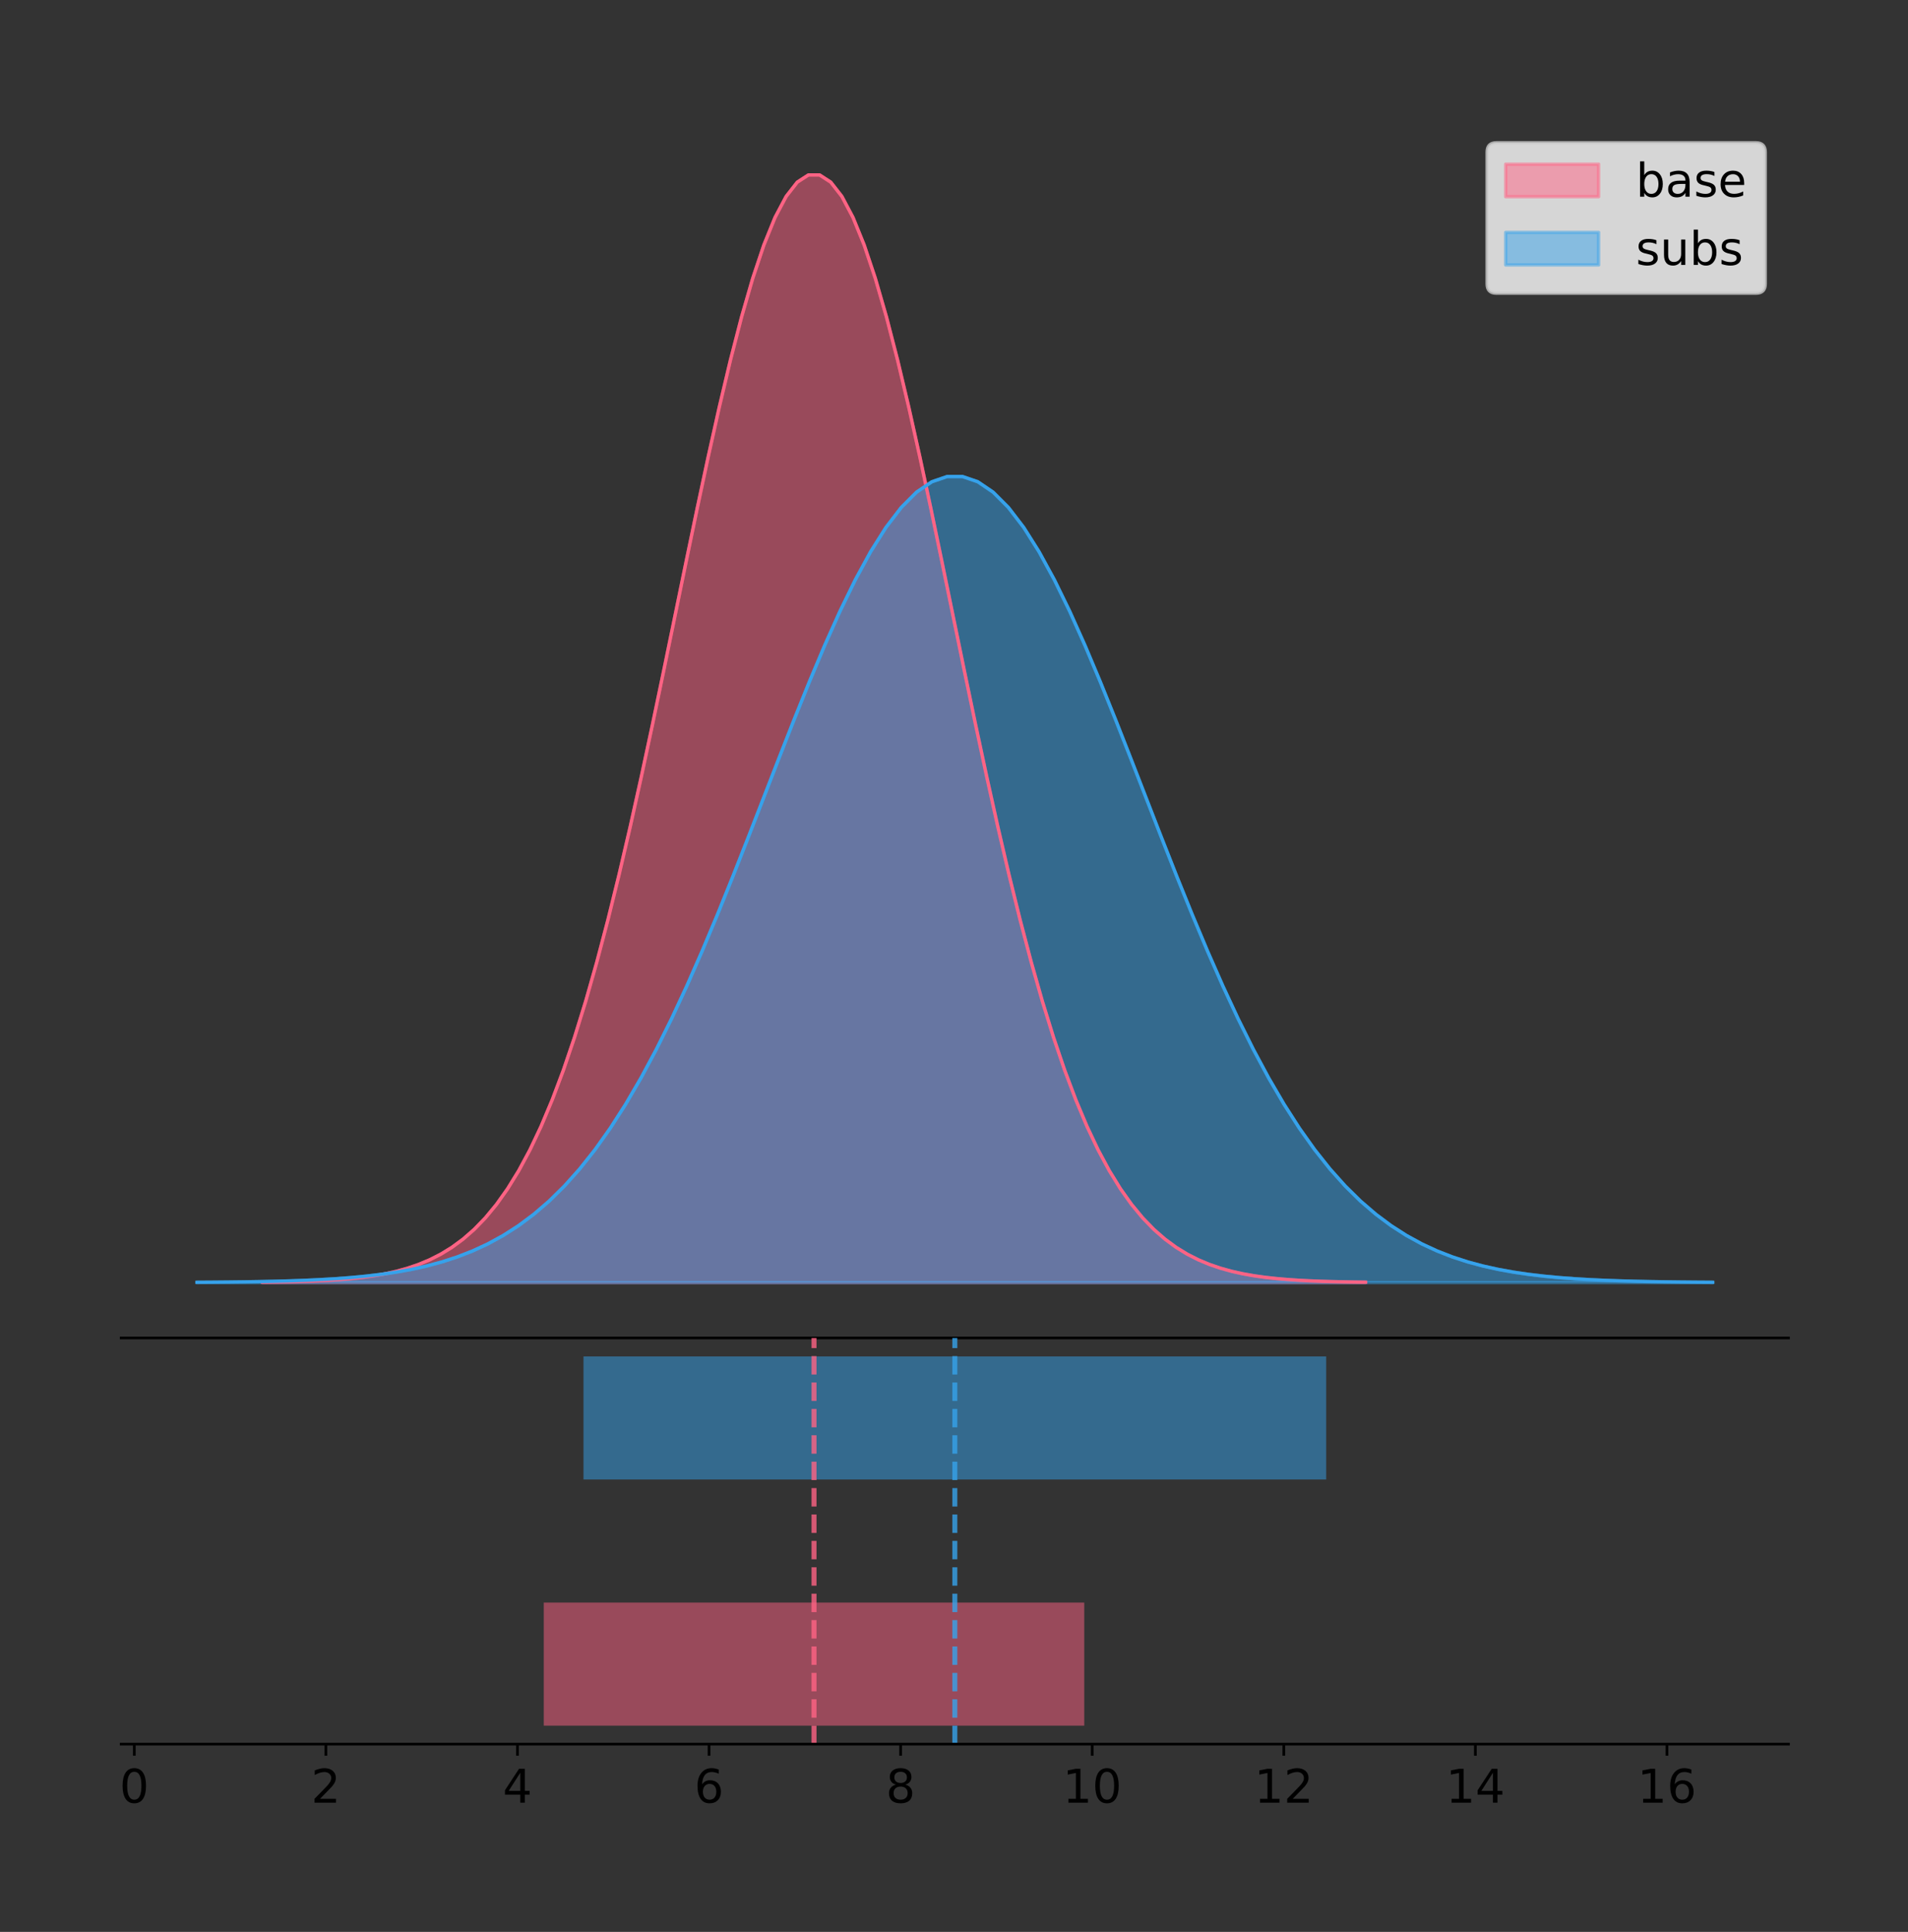 <?xml version="1.0" encoding="utf-8" standalone="no"?>
<!DOCTYPE svg PUBLIC "-//W3C//DTD SVG 1.1//EN"
  "http://www.w3.org/Graphics/SVG/1.1/DTD/svg11.dtd">
<!-- Created with matplotlib (https://matplotlib.org/) -->
<svg height="581.789pt" version="1.1" viewBox="0 0 574.699 581.789" width="574.699pt" xmlns="http://www.w3.org/2000/svg" xmlns:xlink="http://www.w3.org/1999/xlink">
 <rect x="0" y="0" width="574.699" height="581.789" fill="#333333" stroke="none"/>
 <defs>
  <style type="text/css">
*{stroke-linecap:butt;stroke-linejoin:round;}
  </style>
 </defs>
 <g id="figure_1">
  <g id="patch_1">
   <path d="M 0 581.789 
L 574.699 581.789 
L 574.699 0 
L 0 0 
z
" style="fill:none;"/>
  </g>
  <g id="axes_1">
   <g id="patch_2">
    <path d="M 36.499 402.93 
L 538.699 402.93 
L 538.699 36 
L 36.499 36 
z
" style="fill:none;"/>
   </g>
   <g id="PolyCollection_1">
    <defs>
     <path d="M 79.067 -195.538 
L 79.067 -195.65 
L 82.423 -195.692 
L 85.779 -195.749 
L 89.135 -195.825 
L 92.491 -195.925 
L 95.847 -196.058 
L 99.203 -196.23 
L 102.559 -196.455 
L 105.914 -196.744 
L 109.27 -197.115 
L 112.626 -197.585 
L 115.982 -198.179 
L 119.338 -198.923 
L 122.694 -199.848 
L 126.05 -200.99 
L 129.406 -202.39 
L 132.762 -204.093 
L 136.118 -206.151 
L 139.474 -208.617 
L 142.83 -211.552 
L 146.186 -215.017 
L 149.541 -219.078 
L 152.897 -223.801 
L 156.253 -229.25 
L 159.609 -235.488 
L 162.965 -242.572 
L 166.321 -250.552 
L 169.677 -259.468 
L 173.033 -269.344 
L 176.389 -280.192 
L 179.745 -292.002 
L 183.101 -304.744 
L 186.457 -318.365 
L 189.813 -332.786 
L 193.169 -347.901 
L 196.524 -363.58 
L 199.88 -379.667 
L 203.236 -395.98 
L 206.592 -412.318 
L 209.948 -428.462 
L 213.304 -444.18 
L 216.66 -459.23 
L 220.016 -473.372 
L 223.372 -486.366 
L 226.728 -497.987 
L 230.084 -508.025 
L 233.44 -516.294 
L 236.796 -522.64 
L 240.151 -526.94 
L 243.507 -529.111 
L 246.863 -529.111 
L 250.219 -526.94 
L 253.575 -522.64 
L 256.931 -516.294 
L 260.287 -508.025 
L 263.643 -497.987 
L 266.999 -486.366 
L 270.355 -473.372 
L 273.711 -459.23 
L 277.067 -444.18 
L 280.423 -428.462 
L 283.778 -412.318 
L 287.134 -395.98 
L 290.49 -379.667 
L 293.846 -363.58 
L 297.202 -347.901 
L 300.558 -332.786 
L 303.914 -318.365 
L 307.27 -304.744 
L 310.626 -292.002 
L 313.982 -280.192 
L 317.338 -269.344 
L 320.694 -259.468 
L 324.05 -250.552 
L 327.406 -242.572 
L 330.761 -235.488 
L 334.117 -229.25 
L 337.473 -223.801 
L 340.829 -219.078 
L 344.185 -215.017 
L 347.541 -211.552 
L 350.897 -208.617 
L 354.253 -206.151 
L 357.609 -204.093 
L 360.965 -202.39 
L 364.321 -200.99 
L 367.677 -199.848 
L 371.033 -198.923 
L 374.388 -198.179 
L 377.744 -197.585 
L 381.1 -197.115 
L 384.456 -196.744 
L 387.812 -196.455 
L 391.168 -196.23 
L 394.524 -196.058 
L 397.88 -195.925 
L 401.236 -195.825 
L 404.592 -195.749 
L 407.948 -195.692 
L 411.304 -195.65 
L 411.304 -195.538 
L 411.304 -195.538 
L 407.948 -195.538 
L 404.592 -195.538 
L 401.236 -195.538 
L 397.88 -195.538 
L 394.524 -195.538 
L 391.168 -195.538 
L 387.812 -195.538 
L 384.456 -195.538 
L 381.1 -195.538 
L 377.744 -195.538 
L 374.388 -195.538 
L 371.033 -195.538 
L 367.677 -195.538 
L 364.321 -195.538 
L 360.965 -195.538 
L 357.609 -195.538 
L 354.253 -195.538 
L 350.897 -195.538 
L 347.541 -195.538 
L 344.185 -195.538 
L 340.829 -195.538 
L 337.473 -195.538 
L 334.117 -195.538 
L 330.761 -195.538 
L 327.406 -195.538 
L 324.05 -195.538 
L 320.694 -195.538 
L 317.338 -195.538 
L 313.982 -195.538 
L 310.626 -195.538 
L 307.27 -195.538 
L 303.914 -195.538 
L 300.558 -195.538 
L 297.202 -195.538 
L 293.846 -195.538 
L 290.49 -195.538 
L 287.134 -195.538 
L 283.778 -195.538 
L 280.423 -195.538 
L 277.067 -195.538 
L 273.711 -195.538 
L 270.355 -195.538 
L 266.999 -195.538 
L 263.643 -195.538 
L 260.287 -195.538 
L 256.931 -195.538 
L 253.575 -195.538 
L 250.219 -195.538 
L 246.863 -195.538 
L 243.507 -195.538 
L 240.151 -195.538 
L 236.796 -195.538 
L 233.44 -195.538 
L 230.084 -195.538 
L 226.728 -195.538 
L 223.372 -195.538 
L 220.016 -195.538 
L 216.66 -195.538 
L 213.304 -195.538 
L 209.948 -195.538 
L 206.592 -195.538 
L 203.236 -195.538 
L 199.88 -195.538 
L 196.524 -195.538 
L 193.169 -195.538 
L 189.813 -195.538 
L 186.457 -195.538 
L 183.101 -195.538 
L 179.745 -195.538 
L 176.389 -195.538 
L 173.033 -195.538 
L 169.677 -195.538 
L 166.321 -195.538 
L 162.965 -195.538 
L 159.609 -195.538 
L 156.253 -195.538 
L 152.897 -195.538 
L 149.541 -195.538 
L 146.186 -195.538 
L 142.83 -195.538 
L 139.474 -195.538 
L 136.118 -195.538 
L 132.762 -195.538 
L 129.406 -195.538 
L 126.05 -195.538 
L 122.694 -195.538 
L 119.338 -195.538 
L 115.982 -195.538 
L 112.626 -195.538 
L 109.27 -195.538 
L 105.914 -195.538 
L 102.559 -195.538 
L 99.203 -195.538 
L 95.847 -195.538 
L 92.491 -195.538 
L 89.135 -195.538 
L 85.779 -195.538 
L 82.423 -195.538 
L 79.067 -195.538 
z
" id="m3f19ca0575" style="stroke:#ff6384;stroke-opacity:0.5;"/>
    </defs>
    <g clip-path="url(#pf93f556997)">
     <use style="fill:#ff6384;fill-opacity:0.5;stroke:#ff6384;stroke-opacity:0.5;" x="0" xlink:href="#m3f19ca0575" y="581.789"/>
    </g>
   </g>
   <g id="PolyCollection_2">
    <defs>
     <path d="M 59.326 -195.538 
L 59.326 -195.62 
L 63.937 -195.65 
L 68.549 -195.692 
L 73.161 -195.747 
L 77.772 -195.82 
L 82.384 -195.916 
L 86.995 -196.042 
L 91.607 -196.205 
L 96.218 -196.416 
L 100.83 -196.685 
L 105.442 -197.028 
L 110.053 -197.46 
L 114.665 -198.001 
L 119.276 -198.674 
L 123.888 -199.506 
L 128.499 -200.524 
L 133.111 -201.764 
L 137.722 -203.261 
L 142.334 -205.056 
L 146.946 -207.191 
L 151.557 -209.713 
L 156.169 -212.669 
L 160.78 -216.105 
L 165.392 -220.071 
L 170.003 -224.61 
L 174.615 -229.766 
L 179.227 -235.573 
L 183.838 -242.061 
L 188.45 -249.248 
L 193.061 -257.142 
L 197.673 -265.737 
L 202.284 -275.01 
L 206.896 -284.922 
L 211.508 -295.416 
L 216.119 -306.416 
L 220.731 -317.826 
L 225.342 -329.532 
L 229.954 -341.403 
L 234.565 -353.293 
L 239.177 -365.041 
L 243.789 -376.479 
L 248.4 -387.432 
L 253.012 -397.723 
L 257.623 -407.179 
L 262.235 -415.636 
L 266.846 -422.94 
L 271.458 -428.958 
L 276.07 -433.576 
L 280.681 -436.705 
L 285.293 -438.285 
L 289.904 -438.285 
L 294.516 -436.705 
L 299.127 -433.576 
L 303.739 -428.958 
L 308.351 -422.94 
L 312.962 -415.636 
L 317.574 -407.179 
L 322.185 -397.723 
L 326.797 -387.432 
L 331.408 -376.479 
L 336.02 -365.041 
L 340.632 -353.293 
L 345.243 -341.403 
L 349.855 -329.532 
L 354.466 -317.826 
L 359.078 -306.416 
L 363.689 -295.416 
L 368.301 -284.922 
L 372.913 -275.01 
L 377.524 -265.737 
L 382.136 -257.142 
L 386.747 -249.248 
L 391.359 -242.061 
L 395.97 -235.573 
L 400.582 -229.766 
L 405.194 -224.61 
L 409.805 -220.071 
L 414.417 -216.105 
L 419.028 -212.669 
L 423.64 -209.713 
L 428.251 -207.191 
L 432.863 -205.056 
L 437.475 -203.261 
L 442.086 -201.764 
L 446.698 -200.524 
L 451.309 -199.506 
L 455.921 -198.674 
L 460.532 -198.001 
L 465.144 -197.46 
L 469.756 -197.028 
L 474.367 -196.685 
L 478.979 -196.416 
L 483.59 -196.205 
L 488.202 -196.042 
L 492.813 -195.916 
L 497.425 -195.82 
L 502.037 -195.747 
L 506.648 -195.692 
L 511.26 -195.65 
L 515.871 -195.62 
L 515.871 -195.538 
L 515.871 -195.538 
L 511.26 -195.538 
L 506.648 -195.538 
L 502.037 -195.538 
L 497.425 -195.538 
L 492.813 -195.538 
L 488.202 -195.538 
L 483.59 -195.538 
L 478.979 -195.538 
L 474.367 -195.538 
L 469.756 -195.538 
L 465.144 -195.538 
L 460.532 -195.538 
L 455.921 -195.538 
L 451.309 -195.538 
L 446.698 -195.538 
L 442.086 -195.538 
L 437.475 -195.538 
L 432.863 -195.538 
L 428.251 -195.538 
L 423.64 -195.538 
L 419.028 -195.538 
L 414.417 -195.538 
L 409.805 -195.538 
L 405.194 -195.538 
L 400.582 -195.538 
L 395.97 -195.538 
L 391.359 -195.538 
L 386.747 -195.538 
L 382.136 -195.538 
L 377.524 -195.538 
L 372.913 -195.538 
L 368.301 -195.538 
L 363.689 -195.538 
L 359.078 -195.538 
L 354.466 -195.538 
L 349.855 -195.538 
L 345.243 -195.538 
L 340.632 -195.538 
L 336.02 -195.538 
L 331.408 -195.538 
L 326.797 -195.538 
L 322.185 -195.538 
L 317.574 -195.538 
L 312.962 -195.538 
L 308.351 -195.538 
L 303.739 -195.538 
L 299.127 -195.538 
L 294.516 -195.538 
L 289.904 -195.538 
L 285.293 -195.538 
L 280.681 -195.538 
L 276.07 -195.538 
L 271.458 -195.538 
L 266.846 -195.538 
L 262.235 -195.538 
L 257.623 -195.538 
L 253.012 -195.538 
L 248.4 -195.538 
L 243.789 -195.538 
L 239.177 -195.538 
L 234.565 -195.538 
L 229.954 -195.538 
L 225.342 -195.538 
L 220.731 -195.538 
L 216.119 -195.538 
L 211.508 -195.538 
L 206.896 -195.538 
L 202.284 -195.538 
L 197.673 -195.538 
L 193.061 -195.538 
L 188.45 -195.538 
L 183.838 -195.538 
L 179.227 -195.538 
L 174.615 -195.538 
L 170.003 -195.538 
L 165.392 -195.538 
L 160.78 -195.538 
L 156.169 -195.538 
L 151.557 -195.538 
L 146.946 -195.538 
L 142.334 -195.538 
L 137.722 -195.538 
L 133.111 -195.538 
L 128.499 -195.538 
L 123.888 -195.538 
L 119.276 -195.538 
L 114.665 -195.538 
L 110.053 -195.538 
L 105.442 -195.538 
L 100.83 -195.538 
L 96.218 -195.538 
L 91.607 -195.538 
L 86.995 -195.538 
L 82.384 -195.538 
L 77.772 -195.538 
L 73.161 -195.538 
L 68.549 -195.538 
L 63.937 -195.538 
L 59.326 -195.538 
z
" id="m5e3795d756" style="stroke:#36a2eb;stroke-opacity:0.5;"/>
    </defs>
    <g clip-path="url(#pf93f556997)">
     <use style="fill:#36a2eb;fill-opacity:0.5;stroke:#36a2eb;stroke-opacity:0.5;" x="0" xlink:href="#m5e3795d756" y="581.789"/>
    </g>
   </g>
   <g id="line2d_1">
    <path clip-path="url(#pf93f556997)" d="M 79.067 386.139 
L 82.423 386.097 
L 85.779 386.04 
L 89.135 385.965 
L 92.491 385.864 
L 95.847 385.732 
L 99.203 385.559 
L 102.559 385.334 
L 105.914 385.045 
L 109.27 384.675 
L 112.626 384.204 
L 115.982 383.61 
L 119.338 382.867 
L 122.694 381.941 
L 126.05 380.799 
L 129.406 379.399 
L 132.762 377.696 
L 136.118 375.639 
L 139.474 373.172 
L 142.83 370.238 
L 146.186 366.772 
L 149.541 362.711 
L 152.897 357.989 
L 156.253 352.539 
L 159.609 346.301 
L 162.965 339.217 
L 166.321 331.237 
L 169.677 322.322 
L 173.033 312.445 
L 176.389 301.597 
L 179.745 289.787 
L 183.101 277.045 
L 186.457 263.424 
L 189.813 249.004 
L 193.169 233.888 
L 196.524 218.209 
L 199.88 202.123 
L 203.236 185.809 
L 206.592 169.471 
L 209.948 153.327 
L 213.304 137.61 
L 216.66 122.559 
L 220.016 108.418 
L 223.372 95.423 
L 226.728 83.803 
L 230.084 73.765 
L 233.44 65.495 
L 236.796 59.15 
L 240.151 54.85 
L 243.507 52.679 
L 246.863 52.679 
L 250.219 54.85 
L 253.575 59.15 
L 256.931 65.495 
L 260.287 73.765 
L 263.643 83.803 
L 266.999 95.423 
L 270.355 108.418 
L 273.711 122.559 
L 277.067 137.61 
L 280.423 153.327 
L 283.778 169.471 
L 287.134 185.809 
L 290.49 202.123 
L 293.846 218.209 
L 297.202 233.888 
L 300.558 249.004 
L 303.914 263.424 
L 307.27 277.045 
L 310.626 289.787 
L 313.982 301.597 
L 317.338 312.445 
L 320.694 322.322 
L 324.05 331.237 
L 327.406 339.217 
L 330.761 346.301 
L 334.117 352.539 
L 337.473 357.989 
L 340.829 362.711 
L 344.185 366.772 
L 347.541 370.238 
L 350.897 373.172 
L 354.253 375.639 
L 357.609 377.696 
L 360.965 379.399 
L 364.321 380.799 
L 367.677 381.941 
L 371.033 382.867 
L 374.388 383.61 
L 377.744 384.204 
L 381.1 384.675 
L 384.456 385.045 
L 387.812 385.334 
L 391.168 385.559 
L 394.524 385.732 
L 397.88 385.864 
L 401.236 385.965 
L 404.592 386.04 
L 407.948 386.097 
L 411.304 386.139 
" style="fill:none;stroke:#ff6384;stroke-linecap:square;"/>
   </g>
   <g id="line2d_2">
    <path clip-path="url(#pf93f556997)" d="M 59.326 386.17 
L 63.937 386.139 
L 68.549 386.098 
L 73.161 386.043 
L 77.772 385.97 
L 82.384 385.873 
L 86.995 385.747 
L 91.607 385.584 
L 96.218 385.373 
L 100.83 385.104 
L 105.442 384.762 
L 110.053 384.329 
L 114.665 383.788 
L 119.276 383.115 
L 123.888 382.284 
L 128.499 381.265 
L 133.111 380.025 
L 137.722 378.528 
L 142.334 376.734 
L 146.946 374.598 
L 151.557 372.076 
L 156.169 369.121 
L 160.78 365.684 
L 165.392 361.719 
L 170.003 357.179 
L 174.615 352.024 
L 179.227 346.216 
L 183.838 339.729 
L 188.45 332.541 
L 193.061 324.647 
L 197.673 316.053 
L 202.284 306.78 
L 206.896 296.868 
L 211.508 286.374 
L 216.119 275.374 
L 220.731 263.964 
L 225.342 252.257 
L 229.954 240.386 
L 234.565 228.496 
L 239.177 216.748 
L 243.789 205.31 
L 248.4 194.358 
L 253.012 184.067 
L 257.623 174.61 
L 262.235 166.154 
L 266.846 158.849 
L 271.458 152.831 
L 276.07 148.213 
L 280.681 145.084 
L 285.293 143.504 
L 289.904 143.504 
L 294.516 145.084 
L 299.127 148.213 
L 303.739 152.831 
L 308.351 158.849 
L 312.962 166.154 
L 317.574 174.61 
L 322.185 184.067 
L 326.797 194.358 
L 331.408 205.31 
L 336.02 216.748 
L 340.632 228.496 
L 345.243 240.386 
L 349.855 252.257 
L 354.466 263.964 
L 359.078 275.374 
L 363.689 286.374 
L 368.301 296.868 
L 372.913 306.78 
L 377.524 316.053 
L 382.136 324.647 
L 386.747 332.541 
L 391.359 339.729 
L 395.97 346.216 
L 400.582 352.024 
L 405.194 357.179 
L 409.805 361.719 
L 414.417 365.684 
L 419.028 369.121 
L 423.64 372.076 
L 428.251 374.598 
L 432.863 376.734 
L 437.475 378.528 
L 442.086 380.025 
L 446.698 381.265 
L 451.309 382.284 
L 455.921 383.115 
L 460.532 383.788 
L 465.144 384.329 
L 469.756 384.762 
L 474.367 385.104 
L 478.979 385.373 
L 483.59 385.584 
L 488.202 385.747 
L 492.813 385.873 
L 497.425 385.97 
L 502.037 386.043 
L 506.648 386.098 
L 511.26 386.139 
L 515.871 386.17 
" style="fill:none;stroke:#36a2eb;stroke-linecap:square;"/>
   </g>
   <g id="patch_3">
    <path d="M 36.499 402.93 
L 538.699 402.93 
" style="fill:none;stroke:#000000;stroke-linecap:square;stroke-linejoin:miter;stroke-width:0.8;"/>
   </g>
   <g id="legend_1">
    <g id="patch_4">
     <path d="M 450.724 88.299 
L 528.899 88.299 
Q 531.699 88.299 531.699 85.499 
L 531.699 45.8 
Q 531.699 43 528.899 43 
L 450.724 43 
Q 447.924 43 447.924 45.8 
L 447.924 85.499 
Q 447.924 88.299 450.724 88.299 
z
" style="fill:#ffffff;opacity:0.8;stroke:#cccccc;stroke-linejoin:miter;"/>
    </g>
    <g id="patch_5">
     <path d="M 453.524 59.238 
L 481.524 59.238 
L 481.524 49.438 
L 453.524 49.438 
z
" style="fill:#ff6384;opacity:0.5;stroke:#ff6384;stroke-linejoin:miter;"/>
    </g>
    <g id="text_1">
     <!-- base -->
     <defs>
      <path d="M 48.688 27.297 
Q 48.688 37.203 44.609 42.844 
Q 40.531 48.484 33.406 48.484 
Q 26.266 48.484 22.188 42.844 
Q 18.109 37.203 18.109 27.297 
Q 18.109 17.391 22.188 11.75 
Q 26.266 6.109 33.406 6.109 
Q 40.531 6.109 44.609 11.75 
Q 48.688 17.391 48.688 27.297 
z
M 18.109 46.391 
Q 20.953 51.266 25.266 53.625 
Q 29.594 56 35.594 56 
Q 45.562 56 51.781 48.094 
Q 58.016 40.188 58.016 27.297 
Q 58.016 14.406 51.781 6.484 
Q 45.562 -1.422 35.594 -1.422 
Q 29.594 -1.422 25.266 0.953 
Q 20.953 3.328 18.109 8.203 
L 18.109 0 
L 9.078 0 
L 9.078 75.984 
L 18.109 75.984 
z
" id="DejaVuSans-98"/>
      <path d="M 34.281 27.484 
Q 23.391 27.484 19.188 25 
Q 14.984 22.516 14.984 16.5 
Q 14.984 11.719 18.141 8.906 
Q 21.297 6.109 26.703 6.109 
Q 34.188 6.109 38.703 11.406 
Q 43.219 16.703 43.219 25.484 
L 43.219 27.484 
z
M 52.203 31.203 
L 52.203 0 
L 43.219 0 
L 43.219 8.297 
Q 40.141 3.328 35.547 0.953 
Q 30.953 -1.422 24.312 -1.422 
Q 15.922 -1.422 10.953 3.297 
Q 6 8.016 6 15.922 
Q 6 25.141 12.172 29.828 
Q 18.359 34.516 30.609 34.516 
L 43.219 34.516 
L 43.219 35.406 
Q 43.219 41.609 39.141 45 
Q 35.062 48.391 27.688 48.391 
Q 23 48.391 18.547 47.266 
Q 14.109 46.141 10.016 43.891 
L 10.016 52.203 
Q 14.938 54.109 19.578 55.047 
Q 24.219 56 28.609 56 
Q 40.484 56 46.344 49.844 
Q 52.203 43.703 52.203 31.203 
z
" id="DejaVuSans-97"/>
      <path d="M 44.281 53.078 
L 44.281 44.578 
Q 40.484 46.531 36.375 47.5 
Q 32.281 48.484 27.875 48.484 
Q 21.188 48.484 17.844 46.438 
Q 14.5 44.391 14.5 40.281 
Q 14.5 37.156 16.891 35.375 
Q 19.281 33.594 26.516 31.984 
L 29.594 31.297 
Q 39.156 29.25 43.188 25.516 
Q 47.219 21.781 47.219 15.094 
Q 47.219 7.469 41.188 3.016 
Q 35.156 -1.422 24.609 -1.422 
Q 20.219 -1.422 15.453 -0.562 
Q 10.688 0.297 5.422 2 
L 5.422 11.281 
Q 10.406 8.688 15.234 7.391 
Q 20.062 6.109 24.812 6.109 
Q 31.156 6.109 34.562 8.281 
Q 37.984 10.453 37.984 14.406 
Q 37.984 18.062 35.516 20.016 
Q 33.062 21.969 24.703 23.781 
L 21.578 24.516 
Q 13.234 26.266 9.516 29.906 
Q 5.812 33.547 5.812 39.891 
Q 5.812 47.609 11.281 51.797 
Q 16.75 56 26.812 56 
Q 31.781 56 36.172 55.266 
Q 40.578 54.547 44.281 53.078 
z
" id="DejaVuSans-115"/>
      <path d="M 56.203 29.594 
L 56.203 25.203 
L 14.891 25.203 
Q 15.484 15.922 20.484 11.062 
Q 25.484 6.203 34.422 6.203 
Q 39.594 6.203 44.453 7.469 
Q 49.312 8.734 54.109 11.281 
L 54.109 2.781 
Q 49.266 0.734 44.188 -0.344 
Q 39.109 -1.422 33.891 -1.422 
Q 20.797 -1.422 13.156 6.188 
Q 5.516 13.812 5.516 26.812 
Q 5.516 40.234 12.766 48.109 
Q 20.016 56 32.328 56 
Q 43.359 56 49.781 48.891 
Q 56.203 41.797 56.203 29.594 
z
M 47.219 32.234 
Q 47.125 39.594 43.094 43.984 
Q 39.062 48.391 32.422 48.391 
Q 24.906 48.391 20.391 44.141 
Q 15.875 39.891 15.188 32.172 
z
" id="DejaVuSans-101"/>
     </defs>
     <g transform="translate(492.724 59.238)scale(0.14 -0.14)">
      <use xlink:href="#DejaVuSans-98"/>
      <use x="63.477" xlink:href="#DejaVuSans-97"/>
      <use x="124.756" xlink:href="#DejaVuSans-115"/>
      <use x="176.855" xlink:href="#DejaVuSans-101"/>
     </g>
    </g>
    <g id="patch_6">
     <path d="M 453.524 79.787 
L 481.524 79.787 
L 481.524 69.987 
L 453.524 69.987 
z
" style="fill:#36a2eb;opacity:0.5;stroke:#36a2eb;stroke-linejoin:miter;"/>
    </g>
    <g id="text_2">
     <!-- subs -->
     <defs>
      <path d="M 8.5 21.578 
L 8.5 54.688 
L 17.484 54.688 
L 17.484 21.922 
Q 17.484 14.156 20.5 10.266 
Q 23.531 6.391 29.594 6.391 
Q 36.859 6.391 41.078 11.031 
Q 45.312 15.672 45.312 23.688 
L 45.312 54.688 
L 54.297 54.688 
L 54.297 0 
L 45.312 0 
L 45.312 8.406 
Q 42.047 3.422 37.719 1 
Q 33.406 -1.422 27.688 -1.422 
Q 18.266 -1.422 13.375 4.438 
Q 8.5 10.297 8.5 21.578 
z
M 31.109 56 
z
" id="DejaVuSans-117"/>
     </defs>
     <g transform="translate(492.724 79.787)scale(0.14 -0.14)">
      <use xlink:href="#DejaVuSans-115"/>
      <use x="52.1" xlink:href="#DejaVuSans-117"/>
      <use x="115.479" xlink:href="#DejaVuSans-98"/>
      <use x="178.955" xlink:href="#DejaVuSans-115"/>
     </g>
    </g>
   </g>
  </g>
  <g id="axes_2">
   <g id="patch_7">
    <path d="M 36.499 525.24 
L 538.699 525.24 
L 538.699 402.93 
L 36.499 402.93 
z
" style="fill:none;"/>
   </g>
   <g id="patch_8">
    <path clip-path="url(#pf4c5ebd204)" d="M 163.787 519.68 
L 326.583 519.68 
L 326.583 482.617 
L 163.787 482.617 
z
" style="fill:#ff6384;opacity:0.5;"/>
   </g>
   <g id="patch_9">
    <path clip-path="url(#pf4c5ebd204)" d="M 175.745 445.553 
L 399.452 445.553 
L 399.452 408.49 
L 175.745 408.49 
z
" style="fill:#36a2eb;opacity:0.5;"/>
   </g>
   <g id="matplotlib.axis_1">
    <g id="xtick_1">
     <g id="line2d_3">
      <defs>
       <path d="M 0 0 
L 0 3.5 
" id="m7940fdb35d" style="stroke:#000000;stroke-width:0.8;"/>
      </defs>
      <g>
       <use style="stroke:#000000;stroke-width:0.8;" x="40.454" xlink:href="#m7940fdb35d" y="525.24"/>
      </g>
     </g>
     <g id="text_3">
      <!-- 0 -->
      <defs>
       <path d="M 31.781 66.406 
Q 24.172 66.406 20.328 58.906 
Q 16.5 51.422 16.5 36.375 
Q 16.5 21.391 20.328 13.891 
Q 24.172 6.391 31.781 6.391 
Q 39.453 6.391 43.281 13.891 
Q 47.125 21.391 47.125 36.375 
Q 47.125 51.422 43.281 58.906 
Q 39.453 66.406 31.781 66.406 
z
M 31.781 74.219 
Q 44.047 74.219 50.516 64.516 
Q 56.984 54.828 56.984 36.375 
Q 56.984 17.969 50.516 8.266 
Q 44.047 -1.422 31.781 -1.422 
Q 19.531 -1.422 13.062 8.266 
Q 6.594 17.969 6.594 36.375 
Q 6.594 54.828 13.062 64.516 
Q 19.531 74.219 31.781 74.219 
z
" id="DejaVuSans-48"/>
      </defs>
      <g transform="translate(36 542.878)scale(0.14 -0.14)">
       <use xlink:href="#DejaVuSans-48"/>
      </g>
     </g>
    </g>
    <g id="xtick_2">
     <g id="line2d_4">
      <g>
       <use style="stroke:#000000;stroke-width:0.8;" x="98.159" xlink:href="#m7940fdb35d" y="525.24"/>
      </g>
     </g>
     <g id="text_4">
      <!-- 2 -->
      <defs>
       <path d="M 19.188 8.297 
L 53.609 8.297 
L 53.609 0 
L 7.328 0 
L 7.328 8.297 
Q 12.938 14.109 22.625 23.891 
Q 32.328 33.688 34.812 36.531 
Q 39.547 41.844 41.422 45.531 
Q 43.312 49.219 43.312 52.781 
Q 43.312 58.594 39.234 62.25 
Q 35.156 65.922 28.609 65.922 
Q 23.969 65.922 18.812 64.312 
Q 13.672 62.703 7.812 59.422 
L 7.812 69.391 
Q 13.766 71.781 18.938 73 
Q 24.125 74.219 28.422 74.219 
Q 39.75 74.219 46.484 68.547 
Q 53.219 62.891 53.219 53.422 
Q 53.219 48.922 51.531 44.891 
Q 49.859 40.875 45.406 35.406 
Q 44.188 33.984 37.641 27.219 
Q 31.109 20.453 19.188 8.297 
z
" id="DejaVuSans-50"/>
      </defs>
      <g transform="translate(93.705 542.878)scale(0.14 -0.14)">
       <use xlink:href="#DejaVuSans-50"/>
      </g>
     </g>
    </g>
    <g id="xtick_3">
     <g id="line2d_5">
      <g>
       <use style="stroke:#000000;stroke-width:0.8;" x="155.864" xlink:href="#m7940fdb35d" y="525.24"/>
      </g>
     </g>
     <g id="text_5">
      <!-- 4 -->
      <defs>
       <path d="M 37.797 64.312 
L 12.891 25.391 
L 37.797 25.391 
z
M 35.203 72.906 
L 47.609 72.906 
L 47.609 25.391 
L 58.016 25.391 
L 58.016 17.188 
L 47.609 17.188 
L 47.609 0 
L 37.797 0 
L 37.797 17.188 
L 4.891 17.188 
L 4.891 26.703 
z
" id="DejaVuSans-52"/>
      </defs>
      <g transform="translate(151.41 542.878)scale(0.14 -0.14)">
       <use xlink:href="#DejaVuSans-52"/>
      </g>
     </g>
    </g>
    <g id="xtick_4">
     <g id="line2d_6">
      <g>
       <use style="stroke:#000000;stroke-width:0.8;" x="213.569" xlink:href="#m7940fdb35d" y="525.24"/>
      </g>
     </g>
     <g id="text_6">
      <!-- 6 -->
      <defs>
       <path d="M 33.016 40.375 
Q 26.375 40.375 22.484 35.828 
Q 18.609 31.297 18.609 23.391 
Q 18.609 15.531 22.484 10.953 
Q 26.375 6.391 33.016 6.391 
Q 39.656 6.391 43.531 10.953 
Q 47.406 15.531 47.406 23.391 
Q 47.406 31.297 43.531 35.828 
Q 39.656 40.375 33.016 40.375 
z
M 52.594 71.297 
L 52.594 62.312 
Q 48.875 64.062 45.094 64.984 
Q 41.312 65.922 37.594 65.922 
Q 27.828 65.922 22.672 59.328 
Q 17.531 52.734 16.797 39.406 
Q 19.672 43.656 24.016 45.922 
Q 28.375 48.188 33.594 48.188 
Q 44.578 48.188 50.953 41.516 
Q 57.328 34.859 57.328 23.391 
Q 57.328 12.156 50.688 5.359 
Q 44.047 -1.422 33.016 -1.422 
Q 20.359 -1.422 13.672 8.266 
Q 6.984 17.969 6.984 36.375 
Q 6.984 53.656 15.188 63.938 
Q 23.391 74.219 37.203 74.219 
Q 40.922 74.219 44.703 73.484 
Q 48.484 72.75 52.594 71.297 
z
" id="DejaVuSans-54"/>
      </defs>
      <g transform="translate(209.115 542.878)scale(0.14 -0.14)">
       <use xlink:href="#DejaVuSans-54"/>
      </g>
     </g>
    </g>
    <g id="xtick_5">
     <g id="line2d_7">
      <g>
       <use style="stroke:#000000;stroke-width:0.8;" x="271.274" xlink:href="#m7940fdb35d" y="525.24"/>
      </g>
     </g>
     <g id="text_7">
      <!-- 8 -->
      <defs>
       <path d="M 31.781 34.625 
Q 24.75 34.625 20.719 30.859 
Q 16.703 27.094 16.703 20.516 
Q 16.703 13.922 20.719 10.156 
Q 24.75 6.391 31.781 6.391 
Q 38.812 6.391 42.859 10.172 
Q 46.922 13.969 46.922 20.516 
Q 46.922 27.094 42.891 30.859 
Q 38.875 34.625 31.781 34.625 
z
M 21.922 38.812 
Q 15.578 40.375 12.031 44.719 
Q 8.5 49.078 8.5 55.328 
Q 8.5 64.062 14.719 69.141 
Q 20.953 74.219 31.781 74.219 
Q 42.672 74.219 48.875 69.141 
Q 55.078 64.062 55.078 55.328 
Q 55.078 49.078 51.531 44.719 
Q 48 40.375 41.703 38.812 
Q 48.828 37.156 52.797 32.312 
Q 56.781 27.484 56.781 20.516 
Q 56.781 9.906 50.312 4.234 
Q 43.844 -1.422 31.781 -1.422 
Q 19.734 -1.422 13.25 4.234 
Q 6.781 9.906 6.781 20.516 
Q 6.781 27.484 10.781 32.312 
Q 14.797 37.156 21.922 38.812 
z
M 18.312 54.391 
Q 18.312 48.734 21.844 45.562 
Q 25.391 42.391 31.781 42.391 
Q 38.141 42.391 41.719 45.562 
Q 45.312 48.734 45.312 54.391 
Q 45.312 60.062 41.719 63.234 
Q 38.141 66.406 31.781 66.406 
Q 25.391 66.406 21.844 63.234 
Q 18.312 60.062 18.312 54.391 
z
" id="DejaVuSans-56"/>
      </defs>
      <g transform="translate(266.82 542.878)scale(0.14 -0.14)">
       <use xlink:href="#DejaVuSans-56"/>
      </g>
     </g>
    </g>
    <g id="xtick_6">
     <g id="line2d_8">
      <g>
       <use style="stroke:#000000;stroke-width:0.8;" x="328.979" xlink:href="#m7940fdb35d" y="525.24"/>
      </g>
     </g>
     <g id="text_8">
      <!-- 10 -->
      <defs>
       <path d="M 12.406 8.297 
L 28.516 8.297 
L 28.516 63.922 
L 10.984 60.406 
L 10.984 69.391 
L 28.422 72.906 
L 38.281 72.906 
L 38.281 8.297 
L 54.391 8.297 
L 54.391 0 
L 12.406 0 
z
" id="DejaVuSans-49"/>
      </defs>
      <g transform="translate(320.071 542.878)scale(0.14 -0.14)">
       <use xlink:href="#DejaVuSans-49"/>
       <use x="63.623" xlink:href="#DejaVuSans-48"/>
      </g>
     </g>
    </g>
    <g id="xtick_7">
     <g id="line2d_9">
      <g>
       <use style="stroke:#000000;stroke-width:0.8;" x="386.684" xlink:href="#m7940fdb35d" y="525.24"/>
      </g>
     </g>
     <g id="text_9">
      <!-- 12 -->
      <g transform="translate(377.776 542.878)scale(0.14 -0.14)">
       <use xlink:href="#DejaVuSans-49"/>
       <use x="63.623" xlink:href="#DejaVuSans-50"/>
      </g>
     </g>
    </g>
    <g id="xtick_8">
     <g id="line2d_10">
      <g>
       <use style="stroke:#000000;stroke-width:0.8;" x="444.389" xlink:href="#m7940fdb35d" y="525.24"/>
      </g>
     </g>
     <g id="text_10">
      <!-- 14 -->
      <g transform="translate(435.481 542.878)scale(0.14 -0.14)">
       <use xlink:href="#DejaVuSans-49"/>
       <use x="63.623" xlink:href="#DejaVuSans-52"/>
      </g>
     </g>
    </g>
    <g id="xtick_9">
     <g id="line2d_11">
      <g>
       <use style="stroke:#000000;stroke-width:0.8;" x="502.094" xlink:href="#m7940fdb35d" y="525.24"/>
      </g>
     </g>
     <g id="text_11">
      <!-- 16 -->
      <g transform="translate(493.186 542.878)scale(0.14 -0.14)">
       <use xlink:href="#DejaVuSans-49"/>
       <use x="63.623" xlink:href="#DejaVuSans-54"/>
      </g>
     </g>
    </g>
   </g>
   <g id="line2d_12">
    <path clip-path="url(#pf4c5ebd204)" d="M 245.185 525.24 
L 245.185 402.93 
" style="fill:none;stroke:#ff6384;stroke-dasharray:5.55,2.4;stroke-dashoffset:0;stroke-opacity:0.8;stroke-width:1.5;"/>
   </g>
   <g id="line2d_13">
    <path clip-path="url(#pf4c5ebd204)" d="M 287.599 525.24 
L 287.599 402.93 
" style="fill:none;stroke:#36a2eb;stroke-dasharray:5.55,2.4;stroke-dashoffset:0;stroke-opacity:0.8;stroke-width:1.5;"/>
   </g>
   <g id="patch_10">
    <path d="M 36.499 525.24 
L 538.699 525.24 
" style="fill:none;stroke:#000000;stroke-linecap:square;stroke-linejoin:miter;stroke-width:0.8;"/>
   </g>
  </g>
 </g>
 <defs>
  <clipPath id="pf93f556997">
   <rect height="366.93" width="502.2" x="36.499" y="36"/>
  </clipPath>
  <clipPath id="pf4c5ebd204">
   <rect height="122.31" width="502.2" x="36.499" y="402.93"/>
  </clipPath>
 </defs>
</svg>
